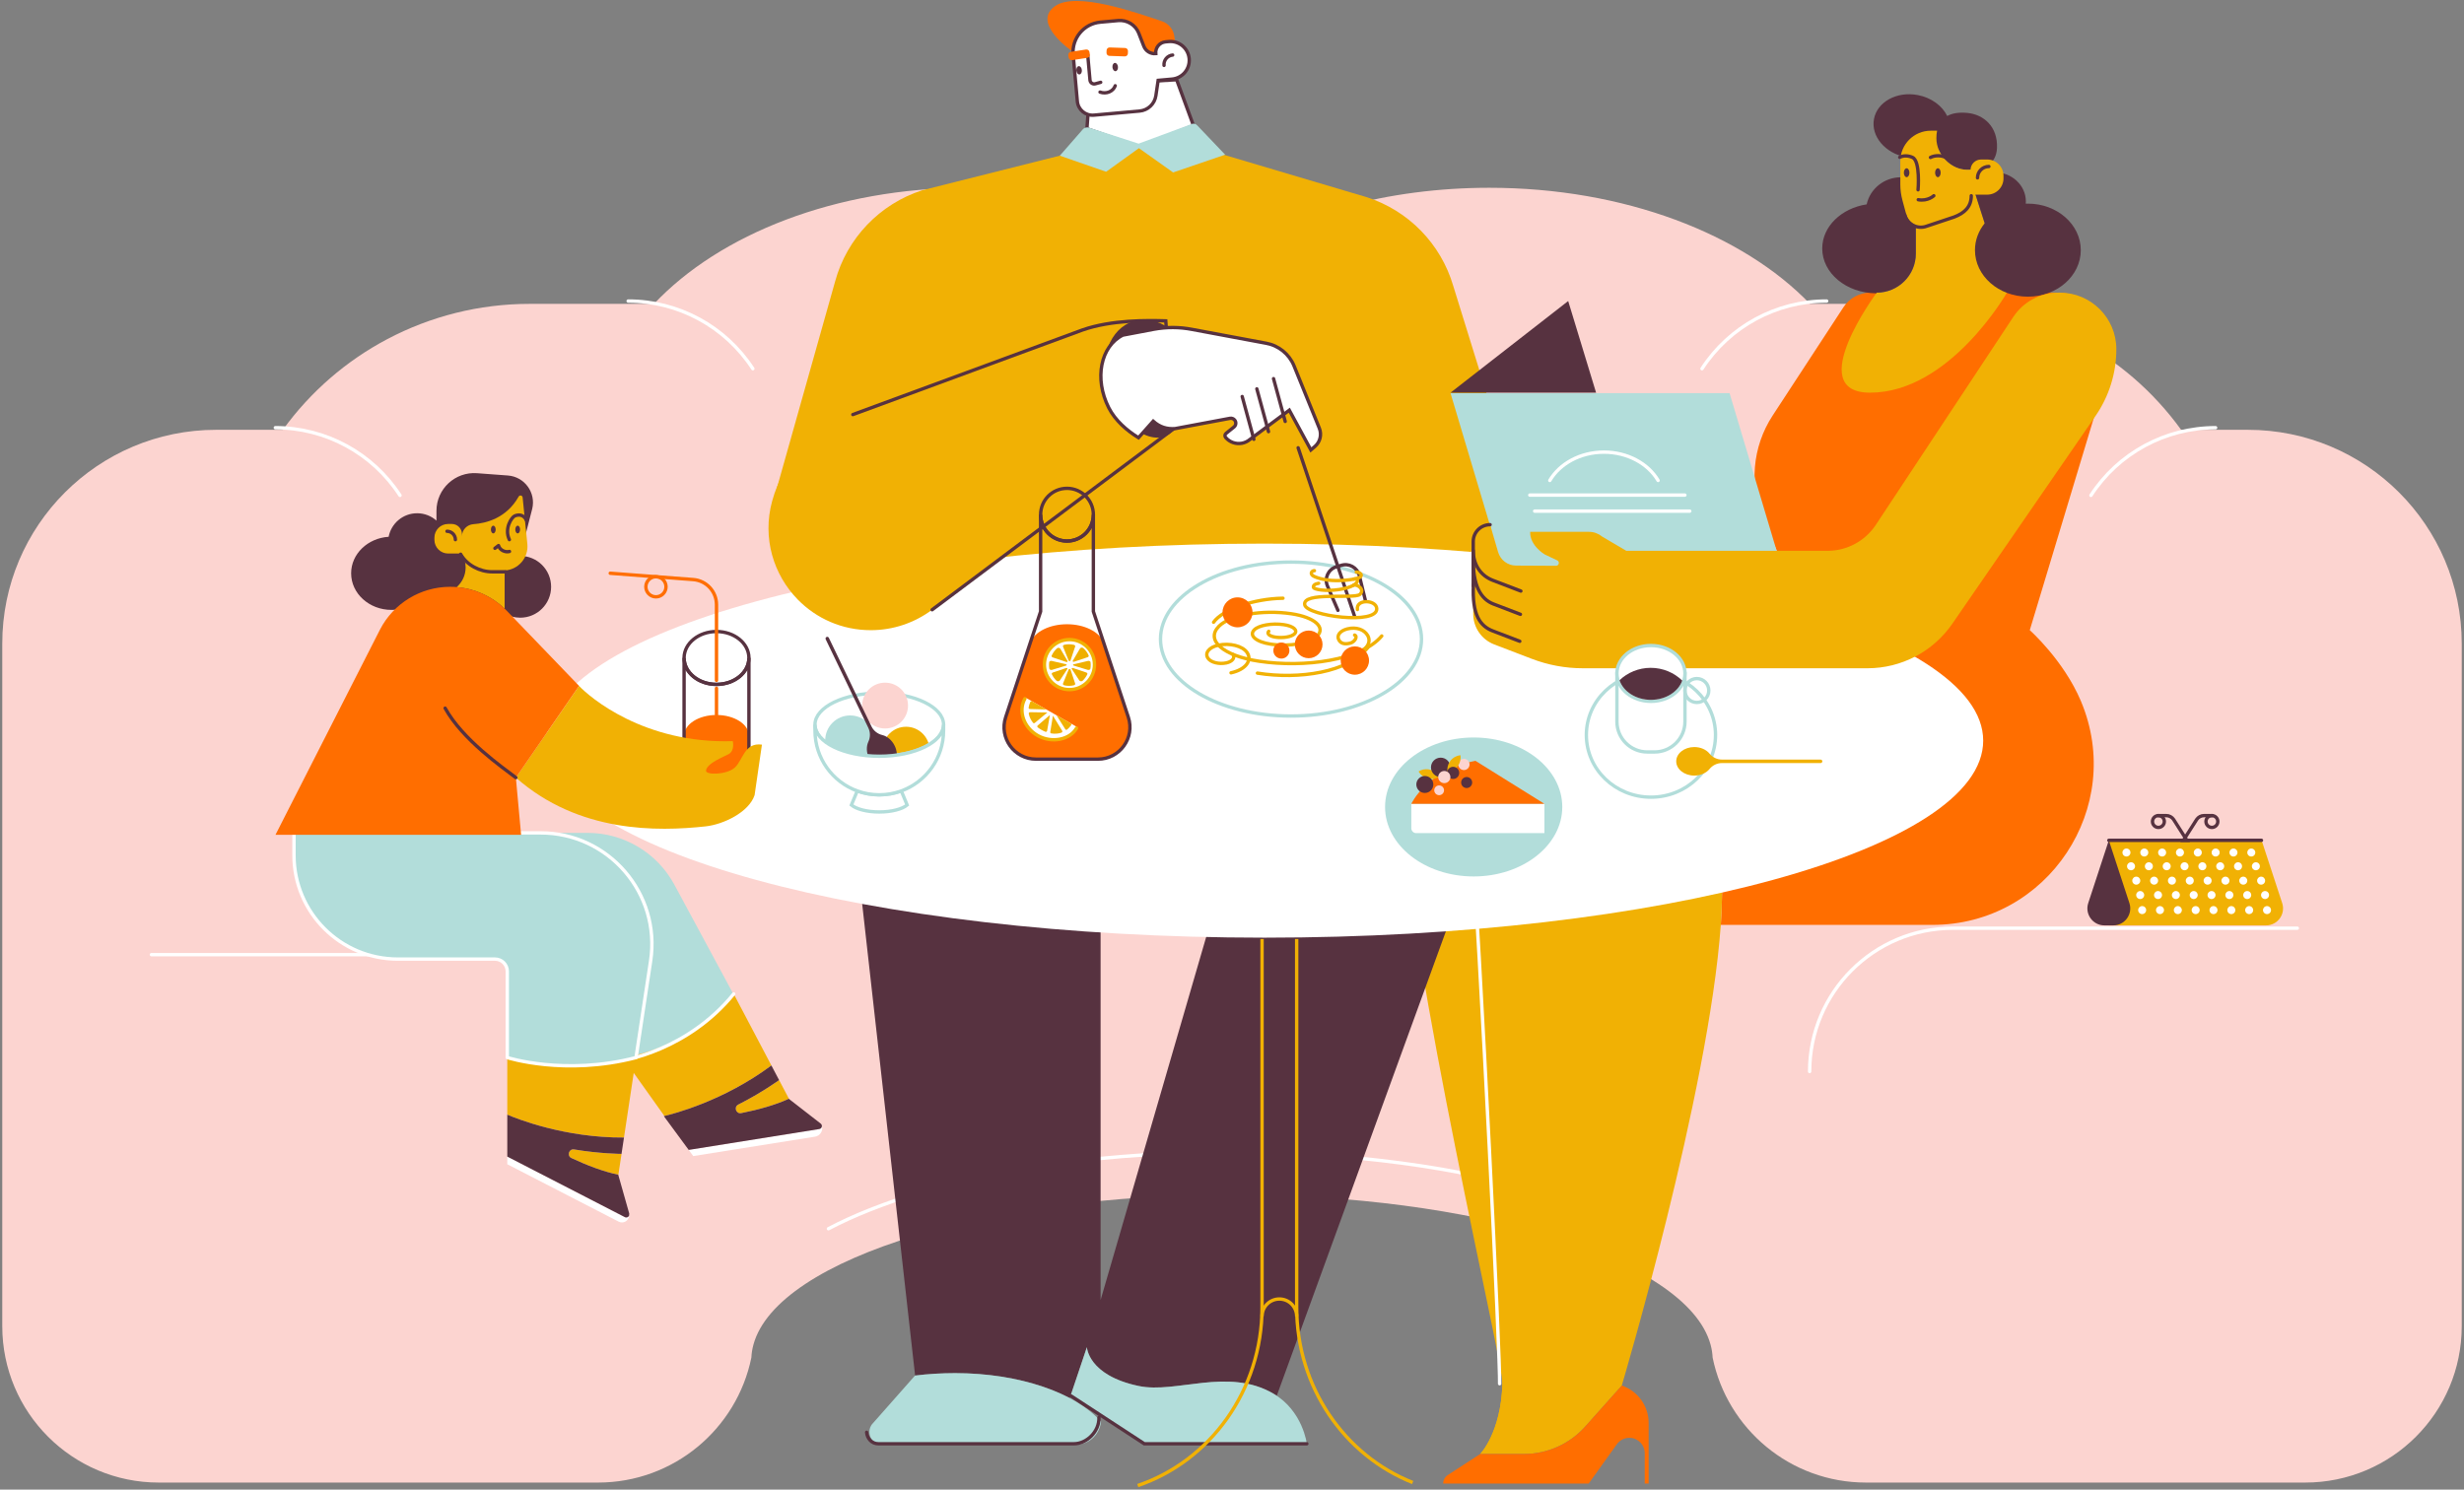 <svg id="edvcw1xn7is1" xmlns="http://www.w3.org/2000/svg" xmlns:xlink="http://www.w3.org/1999/xlink" viewBox="0 0 731 442" shape-rendering="geometricPrecision" text-rendering="geometricPrecision"><rect x="0" y="0" width="731" height="442" fill="#808080" stroke="none"/><style><![CDATA[#edvcw1xn7is80_to {animation: edvcw1xn7is80_to__to 3000ms linear 1 normal forwards}@keyframes edvcw1xn7is80_to__to { 0% {transform: translate(335.578px,20.129px)} 42.667% {transform: translate(335.578px,21.129px)} 100% {transform: translate(335.578px,20.129px)} }#edvcw1xn7is113_to {animation: edvcw1xn7is113_to__to 3000ms linear 1 normal forwards}@keyframes edvcw1xn7is113_to__to { 0% {transform: translate(395.129px,157.806px)} 56.667% {transform: translate(392.129px,153.806px)} 100% {transform: translate(395.129px,157.806px)} }#edvcw1xn7is117_to {animation: edvcw1xn7is117_to__to 3000ms linear 1 normal forwards}@keyframes edvcw1xn7is117_to__to { 0% {transform: translate(397.744px,176.308px)} 100% {transform: translate(400.213px,177.09px)} }#edvcw1xn7is128_tr {animation: edvcw1xn7is128_tr__tr 3000ms linear 1 normal forwards}@keyframes edvcw1xn7is128_tr__tr { 0% {transform: translate(358.474px,116.854px) rotate(-10deg)} 46.667% {transform: translate(358.474px,116.854px) rotate(0deg)} 100% {transform: translate(358.474px,116.854px) rotate(-20deg)} }#edvcw1xn7is146_to {animation: edvcw1xn7is146_to__to 3000ms linear 1 normal forwards}@keyframes edvcw1xn7is146_to__to { 0% {transform: translate(316.547px,188.984px)} 46.667% {transform: translate(316.547px,188.984px)} 100% {transform: translate(316.547px,188.984px)} }#edvcw1xn7is168_to {animation: edvcw1xn7is168_to__to 3000ms linear 1 normal forwards}@keyframes edvcw1xn7is168_to__to { 0% {transform: translate(262.583px,209.357px)} 46.667% {transform: translate(260.855px,208.673px)} 96.667% {transform: translate(264.728px,215.811px)} 100% {transform: translate(264.728px,215.811px)} }#edvcw1xn7is177_to {animation: edvcw1xn7is177_to__to 3000ms linear 1 normal forwards}@keyframes edvcw1xn7is177_to__to { 0% {transform: translate(212.566px,221.839px)} 43.333% {transform: translate(212.566px,222.145px);animation-timing-function: cubic-bezier(0,0,0.58,1)} 100% {transform: translate(212.566px,221.839px)} }]]></style><path id="edvcw1xn7is2" d="M730.329,190.981L730.329,393.49C730.329,419.122,709.542,439.901,683.898,439.901L553.584,439.901C531.138,439.901,512.412,423.981,508.091,402.821C508.029,401.516,507.82,400.226,507.47,398.948C503.937,386.094,486.051,374.68,459.397,366.635C434.312,359.062,401.46,354.471,365.5,354.471C329.54,354.471,296.688,359.062,271.603,366.635C244.952,374.678,227.067,386.092,223.532,398.944C223.18,400.224,222.969,401.516,222.909,402.823C218.588,423.983,199.862,439.902,177.416,439.902L47.104,439.902C21.46,439.902,0.671,419.124,0.671,393.492L0.671,190.981C0.671,155.939,29.093,127.53,64.153,127.53L83.918,127.53C92.146,116.156,102.791,107.019,114.888,100.628C127.711,93.852,142.164,90.162,157.1,90.162L194.024,90.162C213.514,69.467,247.971,55.717,287.226,55.717C316.959,55.717,343.939,63.605,363.748,76.422C383.964,63.603,411.498,55.717,441.842,55.717C481.903,55.717,517.07,69.465,536.962,90.16L573.902,90.16C588.837,90.16,603.292,93.85,616.112,100.626C628.211,107.019,638.858,116.156,647.084,127.53L666.849,127.53C701.909,127.53,730.329,155.937,730.329,190.981Z" fill="rgb(252,212,208)" stroke="none" stroke-width="1"/><path id="edvcw1xn7is3" d="M478.721,361.626C472.553,358.851,465.629,356.302,458.158,354.023C433.334,346.449,400.823,341.859,365.237,341.859C329.652,341.859,297.141,346.449,272.316,354.023C262.262,357.089,253.258,360.645,245.771,364.583" fill="none" stroke="rgb(255,255,255)" stroke-width="1" stroke-linecap="round" stroke-linejoin="round" stroke-miterlimit="10"/><path id="edvcw1xn7is4" d="M81.683,126.909C96.618,126.909,110.539,134.466,118.67,146.989" fill="none" stroke="rgb(255,255,255)" stroke-width="1" stroke-linecap="round" stroke-linejoin="round" stroke-miterlimit="10"/><path id="edvcw1xn7is5" d="M186.357,89.321C201.292,89.321,215.212,96.878,223.344,109.401" fill="none" stroke="rgb(255,255,255)" stroke-width="1" stroke-linecap="round" stroke-linejoin="round" stroke-miterlimit="10"/><path id="edvcw1xn7is6" d="M657.309,126.909C642.374,126.909,628.453,134.466,620.322,146.989" fill="none" stroke="rgb(255,255,255)" stroke-width="1" stroke-linecap="round" stroke-linejoin="round" stroke-miterlimit="10"/><path id="edvcw1xn7is7" d="M681.547,275.406L579.419,275.406C555.919,275.406,536.868,294.448,536.868,317.938" fill="none" stroke="rgb(255,255,255)" stroke-width="1" stroke-linecap="round" stroke-linejoin="round" stroke-miterlimit="10"/><path id="edvcw1xn7is8" d="M541.916,89.321C526.98,89.321,513.06,96.878,504.929,109.401" fill="none" stroke="rgb(255,255,255)" stroke-width="1" stroke-linecap="round" stroke-linejoin="round" stroke-miterlimit="10"/><path id="edvcw1xn7is9" d="M44.922,283.263L154.29,283.263C177.79,283.263,196.841,302.305,196.841,325.795" fill="none" stroke="rgb(255,255,255)" stroke-width="1" stroke-linecap="round" stroke-linejoin="round" stroke-miterlimit="10"/><path id="edvcw1xn7is10" d="M626.306,107.011L602.177,186.983C602.177,186.983,612.21,195.877,617.333,207.993C630.66,239.524,607.502,274.432,573.26,274.432L510.512,274.432C514.082,224.488,491.219,190.886,491.219,190.886L527.082,190.886L527.082,163.285L523.256,154.486C518.831,144.306,519.822,132.584,525.897,123.292L546.914,91.138C548.669,88.452,551.663,86.832,554.874,86.832L610.137,86.832C620.747,86.832,628.625,96.663,626.306,107.011Z" fill="rgb(255,110,0)" stroke="none" stroke-width="1"/><path id="edvcw1xn7is11" d="M455.617,423.261L466.451,411.12C466.451,411.12,492.257,324.376,495.826,274.433C499.395,224.49,476.57,190.955,476.57,190.955L454.749,190.955C431.596,190.955,413.282,210.547,414.855,233.637C418.723,290.412,445.922,403.52,445.722,410.572C445.311,425.115,439.134,431.427,439.134,431.427C439.134,431.427,448.889,430.802,455.617,423.261Z" fill="rgb(241,177,4)" stroke="none" stroke-width="1"/><path id="edvcw1xn7is12" d="M439.134,431.426C439.134,431.426,445.311,425.115,445.722,410.571C445.922,403.519,439.616,290.411,435.747,233.636C434.174,210.547,452.488,190.954,475.641,190.954L491.257,190.954C491.257,190.954,514.081,224.489,510.512,274.432C506.944,324.375,481.137,411.119,481.137,411.119L470.304,423.261C465.669,428.455,459.036,431.426,452.072,431.426L439.134,431.426L439.134,431.426Z" fill="rgb(241,177,4)" stroke="none" stroke-width="1"/><path id="edvcw1xn7is13" d="M444.895,410.571C445.095,403.519,439.616,290.411,435.747,233.636C434.174,210.547,452.488,190.954,475.641,190.954" fill="none" stroke="rgb(255,255,255)" stroke-width="1" stroke-linecap="round" stroke-linejoin="round" stroke-miterlimit="10"/><path id="edvcw1xn7is14" d="M471.316,440.207L479.673,428.53C480.53,427.334,481.912,426.624,483.383,426.624C485.903,426.624,487.945,428.665,487.945,431.183L487.945,440.207L489.108,440.207L489.108,422.212C489.108,417.188,485.9,412.724,481.137,411.119L470.264,423.305C465.654,428.471,459.057,431.426,452.131,431.426L439.133,431.426L429.533,437.663C428.672,438.223,428.152,439.18,428.152,440.207L471.316,440.207Z" fill="rgb(255,110,0)" stroke="none" stroke-width="1"/><path id="edvcw1xn7is15" d="M672.272,274.579L625.627,274.579L625.627,249.337L670.957,249.337L677.065,267.968C678.133,271.228,675.704,274.579,672.272,274.579Z" fill="rgb(241,177,4)" stroke="none" stroke-width="1"/><path id="edvcw1xn7is16" d="M626.943,274.579L624.313,274.579C620.881,274.579,618.452,271.228,619.52,267.968L625.628,249.337L631.735,267.968C632.803,271.228,630.374,274.579,626.943,274.579Z" fill="rgb(87,50,64)" stroke="none" stroke-width="1"/><path id="edvcw1xn7is17" d="M625.627,249.337L648.784,249.337L644.855,243.168C644.366,242.438,643.545,242,642.666,242L640.236,242" fill="none" stroke="rgb(87,50,64)" stroke-width="1" stroke-linecap="round" stroke-miterlimit="10"/><path id="edvcw1xn7is18" d="M640.338,245.512C641.309,245.512,642.095,244.726,642.095,243.756C642.095,242.786,641.309,242,640.338,242C639.368,242,638.582,242.786,638.582,243.756C638.582,244.726,639.368,245.512,640.338,245.512Z" fill="none" stroke="rgb(87,50,64)" stroke-width="1" stroke-linecap="round" stroke-miterlimit="10"/><path id="edvcw1xn7is19" d="M670.918,249.337L647.761,249.337L651.69,243.168C652.18,242.438,653.001,242,653.88,242L656.309,242" fill="none" stroke="rgb(87,50,64)" stroke-width="1" stroke-linecap="round" stroke-miterlimit="10"/><path id="edvcw1xn7is20" d="M656.207,245.512C657.177,245.512,657.963,244.726,657.963,243.756C657.963,242.786,657.177,242,656.207,242C655.236,242,654.45,242.786,654.45,243.756C654.45,244.726,655.236,245.512,656.207,245.512Z" fill="none" stroke="rgb(87,50,64)" stroke-width="1" stroke-linecap="round" stroke-miterlimit="10"/><path id="edvcw1xn7is21" d="M630.859,254.144C631.515,254.144,632.047,253.612,632.047,252.956C632.047,252.3,631.515,251.768,630.859,251.768C630.202,251.768,629.67,252.3,629.67,252.956C629.67,253.612,630.202,254.144,630.859,254.144Z" fill="rgb(255,255,255)" stroke="none" stroke-width="1"/><path id="edvcw1xn7is22" d="M636.15,254.144C636.806,254.144,637.338,253.612,637.338,252.956C637.338,252.3,636.806,251.768,636.15,251.768C635.493,251.768,634.961,252.3,634.961,252.956C634.961,253.612,635.493,254.144,636.15,254.144Z" fill="rgb(255,255,255)" stroke="none" stroke-width="1"/><path id="edvcw1xn7is23" d="M641.441,254.144C642.097,254.144,642.629,253.612,642.629,252.956C642.629,252.3,642.097,251.768,641.441,251.768C640.785,251.768,640.253,252.3,640.253,252.956C640.253,253.612,640.785,254.144,641.441,254.144Z" fill="rgb(255,255,255)" stroke="none" stroke-width="1"/><path id="edvcw1xn7is24" d="M646.732,254.144C647.389,254.144,647.921,253.612,647.921,252.956C647.921,252.3,647.389,251.768,646.732,251.768C646.076,251.768,645.544,252.3,645.544,252.956C645.544,253.612,646.076,254.144,646.732,254.144Z" fill="rgb(255,255,255)" stroke="none" stroke-width="1"/><path id="edvcw1xn7is25" d="M652.023,254.144C652.68,254.144,653.212,253.612,653.212,252.956C653.212,252.3,652.68,251.768,652.023,251.768C651.367,251.768,650.835,252.3,650.835,252.956C650.835,253.612,651.367,254.144,652.023,254.144Z" fill="rgb(255,255,255)" stroke="none" stroke-width="1"/><path id="edvcw1xn7is26" d="M657.315,254.144C657.971,254.144,658.503,253.612,658.503,252.956C658.503,252.3,657.971,251.768,657.315,251.768C656.658,251.768,656.126,252.3,656.126,252.956C656.126,253.612,656.658,254.144,657.315,254.144Z" fill="rgb(255,255,255)" stroke="none" stroke-width="1"/><path id="edvcw1xn7is27" d="M662.606,254.144C663.262,254.144,663.794,253.612,663.794,252.956C663.794,252.3,663.262,251.768,662.606,251.768C661.95,251.768,661.417,252.3,661.417,252.956C661.417,253.612,661.95,254.144,662.606,254.144Z" fill="rgb(255,255,255)" stroke="none" stroke-width="1"/><path id="edvcw1xn7is28" d="M667.897,254.144C668.553,254.144,669.085,253.612,669.085,252.956C669.085,252.3,668.553,251.768,667.897,251.768C667.241,251.768,666.709,252.3,666.709,252.956C666.709,253.612,667.241,254.144,667.897,254.144Z" fill="rgb(255,255,255)" stroke="none" stroke-width="1"/><path id="edvcw1xn7is29" d="M632.218,258.221C632.875,258.221,633.407,257.689,633.407,257.033C633.407,256.377,632.875,255.845,632.218,255.845C631.562,255.845,631.03,256.377,631.03,257.033C631.03,257.689,631.562,258.221,632.218,258.221Z" fill="rgb(255,255,255)" stroke="none" stroke-width="1"/><path id="edvcw1xn7is30" d="M637.509,258.221C638.166,258.221,638.698,257.689,638.698,257.033C638.698,256.377,638.166,255.845,637.509,255.845C636.853,255.845,636.321,256.377,636.321,257.033C636.321,257.689,636.853,258.221,637.509,258.221Z" fill="rgb(255,255,255)" stroke="none" stroke-width="1"/><path id="edvcw1xn7is31" d="M642.801,258.221C643.457,258.221,643.989,257.689,643.989,257.033C643.989,256.377,643.457,255.845,642.801,255.845C642.144,255.845,641.612,256.377,641.612,257.033C641.612,257.689,642.144,258.221,642.801,258.221Z" fill="rgb(255,255,255)" stroke="none" stroke-width="1"/><path id="edvcw1xn7is32" d="M648.092,258.221C648.748,258.221,649.28,257.689,649.28,257.033C649.28,256.377,648.748,255.845,648.092,255.845C647.435,255.845,646.903,256.377,646.903,257.033C646.903,257.689,647.435,258.221,648.092,258.221Z" fill="rgb(255,255,255)" stroke="none" stroke-width="1"/><path id="edvcw1xn7is33" d="M653.383,258.221C654.039,258.221,654.571,257.689,654.571,257.033C654.571,256.377,654.039,255.845,653.383,255.845C652.727,255.845,652.195,256.377,652.195,257.033C652.195,257.689,652.727,258.221,653.383,258.221Z" fill="rgb(255,255,255)" stroke="none" stroke-width="1"/><path id="edvcw1xn7is34" d="M658.674,258.221C659.331,258.221,659.863,257.689,659.863,257.033C659.863,256.377,659.331,255.845,658.674,255.845C658.018,255.845,657.486,256.377,657.486,257.033C657.486,257.689,658.018,258.221,658.674,258.221Z" fill="rgb(255,255,255)" stroke="none" stroke-width="1"/><path id="edvcw1xn7is35" d="M663.966,258.221C664.622,258.221,665.154,257.689,665.154,257.033C665.154,256.377,664.622,255.845,663.966,255.845C663.309,255.845,662.777,256.377,662.777,257.033C662.777,257.689,663.309,258.221,663.966,258.221Z" fill="rgb(255,255,255)" stroke="none" stroke-width="1"/><path id="edvcw1xn7is36" d="M669.257,258.221C669.913,258.221,670.445,257.689,670.445,257.033C670.445,256.377,669.913,255.845,669.257,255.845C668.6,255.845,668.068,256.377,668.068,257.033C668.068,257.689,668.6,258.221,669.257,258.221Z" fill="rgb(255,255,255)" stroke="none" stroke-width="1"/><path id="edvcw1xn7is37" d="M633.772,262.492C634.428,262.492,634.961,261.96,634.961,261.304C634.961,260.648,634.428,260.116,633.772,260.116C633.116,260.116,632.583,260.648,632.583,261.304C632.583,261.96,633.116,262.492,633.772,262.492Z" fill="rgb(255,255,255)" stroke="none" stroke-width="1"/><path id="edvcw1xn7is38" d="M639.063,262.492C639.72,262.492,640.252,261.96,640.252,261.304C640.252,260.648,639.72,260.116,639.063,260.116C638.407,260.116,637.875,260.648,637.875,261.304C637.875,261.96,638.407,262.492,639.063,262.492Z" fill="rgb(255,255,255)" stroke="none" stroke-width="1"/><path id="edvcw1xn7is39" d="M644.354,262.492C645.011,262.492,645.543,261.96,645.543,261.304C645.543,260.648,645.011,260.116,644.354,260.116C643.698,260.116,643.166,260.648,643.166,261.304C643.166,261.96,643.698,262.492,644.354,262.492Z" fill="rgb(255,255,255)" stroke="none" stroke-width="1"/><path id="edvcw1xn7is40" d="M649.646,262.492C650.302,262.492,650.834,261.96,650.834,261.304C650.834,260.648,650.302,260.116,649.646,260.116C648.989,260.116,648.457,260.648,648.457,261.304C648.457,261.96,648.989,262.492,649.646,262.492Z" fill="rgb(255,255,255)" stroke="none" stroke-width="1"/><path id="edvcw1xn7is41" d="M654.937,262.492C655.593,262.492,656.125,261.96,656.125,261.304C656.125,260.648,655.593,260.116,654.937,260.116C654.281,260.116,653.749,260.648,653.749,261.304C653.749,261.96,654.281,262.492,654.937,262.492Z" fill="rgb(255,255,255)" stroke="none" stroke-width="1"/><path id="edvcw1xn7is42" d="M660.228,262.492C660.884,262.492,661.417,261.96,661.417,261.304C661.417,260.648,660.884,260.116,660.228,260.116C659.572,260.116,659.04,260.648,659.04,261.304C659.04,261.96,659.572,262.492,660.228,262.492Z" fill="rgb(255,255,255)" stroke="none" stroke-width="1"/><path id="edvcw1xn7is43" d="M665.519,262.492C666.176,262.492,666.708,261.96,666.708,261.304C666.708,260.648,666.176,260.116,665.519,260.116C664.863,260.116,664.331,260.648,664.331,261.304C664.331,261.96,664.863,262.492,665.519,262.492Z" fill="rgb(255,255,255)" stroke="none" stroke-width="1"/><path id="edvcw1xn7is44" d="M670.81,262.492C671.467,262.492,671.999,261.96,671.999,261.304C671.999,260.648,671.467,260.116,670.81,260.116C670.154,260.116,669.622,260.648,669.622,261.304C669.622,261.96,670.154,262.492,670.81,262.492Z" fill="rgb(255,255,255)" stroke="none" stroke-width="1"/><path id="edvcw1xn7is45" d="M634.937,266.763C635.594,266.763,636.126,266.231,636.126,265.575C636.126,264.919,635.594,264.387,634.937,264.387C634.281,264.387,633.749,264.919,633.749,265.575C633.749,266.231,634.281,266.763,634.937,266.763Z" fill="rgb(255,255,255)" stroke="none" stroke-width="1"/><path id="edvcw1xn7is46" d="M640.229,266.763C640.885,266.763,641.417,266.231,641.417,265.575C641.417,264.919,640.885,264.387,640.229,264.387C639.572,264.387,639.04,264.919,639.04,265.575C639.04,266.231,639.572,266.763,640.229,266.763Z" fill="rgb(255,255,255)" stroke="none" stroke-width="1"/><path id="edvcw1xn7is47" d="M645.52,266.763C646.176,266.763,646.708,266.231,646.708,265.575C646.708,264.919,646.176,264.387,645.52,264.387C644.864,264.387,644.332,264.919,644.332,265.575C644.332,266.231,644.864,266.763,645.52,266.763Z" fill="rgb(255,255,255)" stroke="none" stroke-width="1"/><path id="edvcw1xn7is48" d="M650.811,266.763C651.467,266.763,651.999,266.231,651.999,265.575C651.999,264.919,651.467,264.387,650.811,264.387C650.155,264.387,649.623,264.919,649.623,265.575C649.623,266.231,650.155,266.763,650.811,266.763Z" fill="rgb(255,255,255)" stroke="none" stroke-width="1"/><path id="edvcw1xn7is49" d="M656.102,266.763C656.759,266.763,657.291,266.231,657.291,265.575C657.291,264.919,656.759,264.387,656.102,264.387C655.446,264.387,654.914,264.919,654.914,265.575C654.914,266.231,655.446,266.763,656.102,266.763Z" fill="rgb(255,255,255)" stroke="none" stroke-width="1"/><path id="edvcw1xn7is50" d="M661.394,266.763C662.05,266.763,662.582,266.231,662.582,265.575C662.582,264.919,662.05,264.387,661.394,264.387C660.737,264.387,660.205,264.919,660.205,265.575C660.205,266.231,660.737,266.763,661.394,266.763Z" fill="rgb(255,255,255)" stroke="none" stroke-width="1"/><path id="edvcw1xn7is51" d="M666.685,266.763C667.341,266.763,667.873,266.231,667.873,265.575C667.873,264.919,667.341,264.387,666.685,264.387C666.028,264.387,665.496,264.919,665.496,265.575C665.496,266.231,666.028,266.763,666.685,266.763Z" fill="rgb(255,255,255)" stroke="none" stroke-width="1"/><path id="edvcw1xn7is52" d="M671.976,266.763C672.632,266.763,673.164,266.231,673.164,265.575C673.164,264.919,672.632,264.387,671.976,264.387C671.32,264.387,670.787,264.919,670.787,265.575C670.787,266.231,671.32,266.763,671.976,266.763Z" fill="rgb(255,255,255)" stroke="none" stroke-width="1"/><path id="edvcw1xn7is53" d="M635.52,271.228C636.176,271.228,636.708,270.697,636.708,270.04C636.708,269.384,636.176,268.853,635.52,268.853C634.864,268.853,634.332,269.384,634.332,270.04C634.332,270.697,634.864,271.228,635.52,271.228Z" fill="rgb(255,255,255)" stroke="none" stroke-width="1"/><path id="edvcw1xn7is54" d="M640.811,271.228C641.468,271.228,642,270.697,642,270.04C642,269.384,641.468,268.853,640.811,268.853C640.155,268.853,639.623,269.384,639.623,270.04C639.623,270.697,640.155,271.228,640.811,271.228Z" fill="rgb(255,255,255)" stroke="none" stroke-width="1"/><path id="edvcw1xn7is55" d="M646.102,271.228C646.759,271.228,647.291,270.697,647.291,270.04C647.291,269.384,646.759,268.853,646.102,268.853C645.446,268.853,644.914,269.384,644.914,270.04C644.914,270.697,645.446,271.228,646.102,271.228Z" fill="rgb(255,255,255)" stroke="none" stroke-width="1"/><path id="edvcw1xn7is56" d="M651.394,271.228C652.05,271.228,652.582,270.697,652.582,270.04C652.582,269.384,652.05,268.853,651.394,268.853C650.737,268.853,650.205,269.384,650.205,270.04C650.205,270.697,650.737,271.228,651.394,271.228Z" fill="rgb(255,255,255)" stroke="none" stroke-width="1"/><path id="edvcw1xn7is57" d="M656.685,271.228C657.341,271.228,657.873,270.697,657.873,270.04C657.873,269.384,657.341,268.853,656.685,268.853C656.028,268.853,655.496,269.384,655.496,270.04C655.496,270.697,656.028,271.228,656.685,271.228Z" fill="rgb(255,255,255)" stroke="none" stroke-width="1"/><path id="edvcw1xn7is58" d="M661.976,271.228C662.633,271.228,663.165,270.697,663.165,270.04C663.165,269.384,662.633,268.853,661.976,268.853C661.32,268.853,660.788,269.384,660.788,270.04C660.788,270.697,661.32,271.228,661.976,271.228Z" fill="rgb(255,255,255)" stroke="none" stroke-width="1"/><path id="edvcw1xn7is59" d="M667.267,271.228C667.924,271.228,668.456,270.697,668.456,270.04C668.456,269.384,667.924,268.853,667.267,268.853C666.611,268.853,666.079,269.384,666.079,270.04C666.079,270.697,666.611,271.228,667.267,271.228Z" fill="rgb(255,255,255)" stroke="none" stroke-width="1"/><path id="edvcw1xn7is60" d="M672.559,271.228C673.215,271.228,673.747,270.697,673.747,270.04C673.747,269.384,673.215,268.853,672.559,268.853C671.902,268.853,671.37,269.384,671.37,270.04C671.37,270.697,671.902,271.228,672.559,271.228Z" fill="rgb(255,255,255)" stroke="none" stroke-width="1"/><path id="edvcw1xn7is61" d="M585.872,57.098L595.396,86.831C595.396,86.831,578.459,116.508,554.792,116.508C534.751,116.508,556.772,86.831,556.772,86.831C563.181,86.831,568.377,81.637,568.377,75.23L568.377,57.098L585.872,57.098L585.872,57.098Z" fill="rgb(241,177,4)" stroke="none" stroke-width="1"/><path id="edvcw1xn7is62" d="M568.376,53.575L568.376,75.231C568.376,78.434,567.078,81.335,564.978,83.434C562.878,85.534,559.976,86.832,556.771,86.832C556.771,86.832,556.719,86.903,556.619,87.037C547.764,86.989,540.604,81.048,540.604,73.728C540.604,67.206,546.287,61.78,553.792,60.64C554.786,56.046,558.951,52.601,563.938,52.601C565.526,52.601,567.032,52.95,568.376,53.575Z" fill="rgb(87,50,64)" stroke="none" stroke-width="1"/><path id="edvcw1xn7is63" d="M592.451,43.907C592.242,48.732,588.623,50.379,583.659,50.379C579.954,50.379,576.664,47.854,575.232,44.564C572.759,46.466,569.184,47.333,565.463,46.637C559.259,45.475,555.001,40.406,555.956,35.314C556.909,30.222,562.713,27.038,568.918,28.2C572.982,28.961,576.21,31.395,577.685,34.417C579.119,33.614,581.081,33.265,583.659,33.506C588.604,33.97,592.722,37.686,592.451,43.907Z" fill="rgb(87,50,64)" stroke="none" stroke-width="1"/><path id="edvcw1xn7is64" d="M617.31,74.223C617.31,81.847,610.283,88.028,601.613,88.028C592.944,88.028,585.917,81.847,585.917,74.223C585.917,71.251,586.985,68.5,588.801,66.247L584.816,53.803C586.525,52.127,588.949,51.083,591.636,51.083C596.817,51.083,601.017,54.969,601.017,59.764C601.017,59.988,601.007,60.21,600.99,60.431C601.197,60.423,601.404,60.419,601.613,60.419C610.283,60.419,617.31,66.6,617.31,74.223Z" fill="rgb(87,50,64)" stroke="none" stroke-width="1"/><path id="edvcw1xn7is65" d="M594.381,52.164L594.381,52.923C594.381,55.592,592.215,57.756,589.545,57.756L584.752,57.756C584.327,60.561,582.422,62.965,579.712,63.991L572.028,66.899C569.297,67.932,566.271,66.385,565.513,63.565L564.404,59.449C563.984,57.889,563.771,56.28,563.771,54.664L563.771,47.827C563.771,42.831,567.824,38.78,572.82,38.78L574.683,38.78C574.539,39.476,574.472,40.224,574.472,41.012C574.472,45.843,578.693,50.379,583.659,50.379C583.979,50.379,584.296,50.371,584.605,50.356C584.656,48.675,586.035,47.329,587.731,47.329L589.545,47.329C592.215,47.329,594.381,49.493,594.381,52.164Z" fill="rgb(241,177,4)" stroke="none" stroke-width="1"/><path id="edvcw1xn7is66" d="M586.672,52.768C586.672,50.906,588.182,49.397,590.044,49.397" fill="none" stroke="rgb(87,50,64)" stroke-width="1" stroke-linecap="round" stroke-miterlimit="10"/><path id="edvcw1xn7is67" d="M573.709,58.076C573.709,58.076,571.962,59.763,569.089,59.26" fill="none" stroke="rgb(87,50,64)" stroke-width="1" stroke-linecap="round" stroke-miterlimit="10"/><path id="edvcw1xn7is68" d="M563.603,46.663C564.705,46.103,566.106,46.131,567.377,46.7C569.766,47.769,569.034,56.321,569.034,56.321" fill="none" stroke="rgb(87,50,64)" stroke-width="1" stroke-linecap="round" stroke-miterlimit="10"/><path id="edvcw1xn7is69" d="M565.099,63.773C565.858,66.591,568.884,68.139,571.615,67.105L579.711,64.403C582.799,63.234,584.817,61.383,584.817,58.081" fill="none" stroke="rgb(87,50,64)" stroke-width="1" stroke-linecap="round" stroke-miterlimit="10"/><path id="edvcw1xn7is70" d="M565.646,52.569C566.103,52.569,566.473,51.977,566.473,51.248C566.473,50.518,566.103,49.927,565.646,49.927C565.189,49.927,564.818,50.518,564.818,51.248C564.818,51.977,565.189,52.569,565.646,52.569Z" fill="rgb(87,50,64)" stroke="none" stroke-width="1"/><path id="edvcw1xn7is71" d="M572.714,46.718C574.073,45.986,576.263,46.024,577.743,46.962" fill="none" stroke="rgb(87,50,64)" stroke-width="1" stroke-linecap="round" stroke-miterlimit="10"/><path id="edvcw1xn7is72" d="M574.917,52.569C575.374,52.569,575.745,51.977,575.745,51.248C575.745,50.518,575.374,49.927,574.917,49.927C574.46,49.927,574.09,50.518,574.09,51.248C574.09,51.977,574.46,52.569,574.917,52.569Z" fill="rgb(87,50,64)" stroke="none" stroke-width="1"/><path id="edvcw1xn7is73" d="M326.517,385.739L326.517,247.469L366.722,247.469L326.517,385.739ZM416.492,199.289L290.991,180.413C263.882,177.052,245.934,201.197,251.268,227.975L271.489,408.152C275.155,407.679,279.397,407.43,283.342,407.43C296.623,407.43,308.725,410.267,317.374,414.834L322.449,399.728L322.45,399.725C322.45,399.725,322.569,403.099,326.517,406.371C328.788,408.252,332.328,410.102,337.842,411.254C349.021,413.591,364.259,405.629,377.771,413.509C378.12,413.712,378.456,413.923,378.78,414.142L441.648,241.47C449.029,222.575,436.633,201.787,416.492,199.289Z" fill="rgb(87,50,64)" stroke="none" stroke-width="1"/><path id="edvcw1xn7is74" d="M259.081,422.173C256.719,424.427,258.218,428.596,261.39,428.596L319.449,428.596C323.136,428.596,326.198,425.667,326.652,421.843C319.241,413.345,302.521,407.43,283.343,407.43C279.385,407.43,275.13,407.682,271.456,408.157L259.081,422.173Z" fill="rgb(178,221,218)" stroke="none" stroke-width="1"/><path id="edvcw1xn7is75" d="M257.11,424.989C257.251,426.76,258.58,428.389,260.563,428.389L318.621,428.389C322.308,428.389,326.134,424.884,326.032,420.603" fill="none" stroke="rgb(87,50,64)" stroke-width="1" stroke-linecap="round" stroke-miterlimit="10"/><path id="edvcw1xn7is76" d="M387.7,428.389L339.482,428.389L317.578,414.221L322.451,399.724C322.451,399.724,322.745,408.099,337.842,411.255C349.021,413.591,364.259,405.629,377.77,413.508C386.528,418.614,387.7,428.389,387.7,428.389Z" fill="rgb(178,221,218)" stroke="none" stroke-width="1"/><path id="edvcw1xn7is77" d="M387.7,428.389L339.482,428.389L317.785,414.221" fill="none" stroke="rgb(87,50,64)" stroke-width="1" stroke-linecap="round" stroke-miterlimit="10"/><path id="edvcw1xn7is78" d="M337.867,43.59L354.073,37.268L349.076,23.66L323.419,25.151L322.46,38.19L337.867,43.59Z" fill="rgb(255,255,255)" stroke="rgb(87,50,64)" stroke-width="1" stroke-linecap="round" stroke-miterlimit="10"/><path id="edvcw1xn7is79" d="M349.061,16.459L348.406,10.919C348.177,8.78,346.722,6.97,344.681,6.29C337.203,3.799,319.303,-2.632,313.003,1.816C305.846,6.868,318.095,15.214,318.095,15.214C318.095,15.214,329.743,18.221,332.864,17.94C335.986,17.659,349.061,16.459,349.061,16.459Z" fill="rgb(255,110,0)" stroke="none" stroke-width="1"/><g id="edvcw1xn7is80_to" transform="translate(335.578,20.129)"><path id="edvcw1xn7is80" d="M343.037,24.807L342.364,29.36C342.001,31.811,340.007,33.694,337.539,33.916L323.982,35.136C321.491,35.36,319.289,33.523,319.065,31.033L317.821,17.225C317.38,12.32,321,7.986,325.907,7.544L331.201,7.068C333.85,6.83,336.336,8.372,337.298,10.85L338.788,14.689C339.346,16.125,340.787,17.019,342.323,16.881C342.163,15.108,343.472,13.54,345.246,13.381L346.169,13.298C349.246,13.021,351.965,15.29,352.242,18.365C352.519,21.441,350.249,24.158,347.172,24.435L343.037,24.807Z" transform="translate(-335.025,-21.099)" fill="rgb(255,255,255)" stroke="rgb(87,50,64)" stroke-width="1" stroke-linecap="round" stroke-miterlimit="10"/></g><path id="edvcw1xn7is81" d="M347.893,16.337C346.339,16.477,345.192,17.85,345.332,19.403" fill="none" stroke="rgb(87,50,64)" stroke-width="1" stroke-linecap="round" stroke-miterlimit="10"/><path id="edvcw1xn7is82" d="M326.344,27.323C328.227,27.994,330.248,27.151,330.859,25.44" fill="none" stroke="rgb(87,50,64)" stroke-width="1" stroke-linecap="round" stroke-miterlimit="10"/><path id="edvcw1xn7is83" d="M322.699,16.32L323.37,23.778C323.442,24.571,324.23,25.094,324.99,24.851L326.551,24.422" fill="none" stroke="rgb(87,50,64)" stroke-width="1" stroke-linecap="round" stroke-miterlimit="10"/><path id="edvcw1xn7is84" d="M333.691,16.735L329.129,16.58C328.637,16.563,328.252,16.151,328.269,15.66L328.294,14.941C328.31,14.449,328.723,14.064,329.214,14.081L333.776,14.236C334.268,14.253,334.653,14.665,334.636,15.157L334.612,15.876C334.595,16.367,334.183,16.752,333.691,16.735Z" fill="rgb(255,110,0)" stroke="none" stroke-width="1"/><path id="edvcw1xn7is85" d="M322.193,14.687L317.68,15.378C317.194,15.453,316.86,15.907,316.935,16.393L317.044,17.105C317.118,17.591,317.573,17.925,318.059,17.85L322.571,17.159C323.058,17.084,323.392,16.63,323.317,16.144L323.208,15.433C323.134,14.947,322.679,14.613,322.193,14.687Z" fill="rgb(255,110,0)" stroke="none" stroke-width="1"/><path id="edvcw1xn7is86" d="M330.962,21.127C331.415,21.086,331.733,20.502,331.671,19.821C331.61,19.141,331.193,18.623,330.74,18.664C330.287,18.705,329.969,19.289,330.031,19.969C330.092,20.649,330.509,21.168,330.962,21.127Z" fill="rgb(87,50,64)" stroke="none" stroke-width="1"/><path id="edvcw1xn7is87" d="M320.249,22.091C320.702,22.05,321.019,21.466,320.958,20.786C320.897,20.106,320.48,19.587,320.027,19.628C319.574,19.669,319.256,20.253,319.317,20.933C319.379,21.614,319.795,22.132,320.249,22.091Z" fill="rgb(87,50,64)" stroke="none" stroke-width="1"/><path id="edvcw1xn7is88" d="M244.342,173.315C233.193,171.633,226.044,160.563,229.1,149.715L247.764,83.471C251.264,70.678,260.99,60.515,273.62,56.449L323.036,44.022L337.699,43.063L356.664,44.022L405.483,58.51C417.864,62.495,427.469,72.348,431.134,84.822L446.237,133.543C451.707,151.188,438.513,169.079,420.033,169.079L416.448,169.079L416.492,199.289L244.342,173.315Z" fill="rgb(241,177,4)" stroke="none" stroke-width="1"/><path id="edvcw1xn7is89" d="M363.467,45.897L348.031,51.169L337.883,43.964L328.16,50.962L314.418,46.194L321.117,38.525C321.603,37.889,322.443,37.638,323.197,37.908L337.789,42.62L353.551,36.788C354.105,36.576,354.734,36.721,355.139,37.155L363.467,45.897Z" fill="rgb(178,221,218)" stroke="none" stroke-width="1"/><path id="edvcw1xn7is90" d="M384.688,278.613L384.688,387.91C384.688,411.645,398.982,431.907,419.103,439.886" fill="none" stroke="rgb(241,177,4)" stroke-width="1" stroke-miterlimit="10"/><path id="edvcw1xn7is91" d="M374.416,278.613L374.416,387.91C374.416,412.601,358.948,433.533,337.543,440.79" fill="none" stroke="rgb(241,177,4)" stroke-width="1" stroke-miterlimit="10"/><path id="edvcw1xn7is92" d="M374.416,390.573C374.416,387.738,376.715,385.439,379.552,385.439C382.389,385.439,384.688,387.738,384.688,390.573" fill="none" stroke="rgb(241,177,4)" stroke-width="1" stroke-miterlimit="10"/><path id="edvcw1xn7is93" d="M375.177,278.362C492.929,278.362,588.387,252.188,588.387,219.901C588.387,187.613,492.929,161.439,375.177,161.439C257.424,161.439,161.967,187.613,161.967,219.901C161.967,252.188,257.424,278.362,375.177,278.362Z" transform="matrix(1 0 0 1 -0.029 -0.139)" fill="rgb(255,255,255)" stroke="none" stroke-width="1"/><path id="edvcw1xn7is94" d="M535.296,190.807L452.507,190.807L430.33,116.509L513.119,116.509L535.296,190.807Z" transform="matrix(1 0 0 1 0 0.148)" fill="rgb(178,221,218)" stroke="none" stroke-width="1"/><path id="edvcw1xn7is95" d="M430.33,116.509L465.237,89.321L473.511,116.509L430.33,116.509Z" fill="rgb(87,50,64)" stroke="none" stroke-width="1"/><path id="edvcw1xn7is96" d="M459.787,142.557C462.736,137.572,468.82,134.152,475.848,134.152C482.875,134.152,488.959,137.572,491.908,142.557" fill="none" stroke="rgb(255,255,255)" stroke-width="1" stroke-linecap="round" stroke-linejoin="round" stroke-miterlimit="10"/><path id="edvcw1xn7is97" d="M453.844,146.904L499.859,146.904" fill="none" stroke="rgb(255,255,255)" stroke-width="1" stroke-linecap="round" stroke-linejoin="round" stroke-miterlimit="10"/><path id="edvcw1xn7is98" d="M455.292,151.66L501.307,151.66" fill="none" stroke="rgb(255,255,255)" stroke-width="1" stroke-linecap="round" stroke-linejoin="round" stroke-miterlimit="10"/><path id="edvcw1xn7is99" d="M627.858,103.605C627.858,110.668,625.713,117.563,621.704,123.381C611.51,138.176,591.068,167.845,579.2,185.071C573.499,193.344,564.093,198.284,554.044,198.284L469.58,198.284C464.407,198.284,459.277,197.335,454.446,195.485L443.291,191.214C439.542,189.778,437.066,186.181,437.066,182.168L437.066,160.686C437.066,157.922,439.308,155.681,442.074,155.681L444.465,163.843C445.152,166.19,447.3,167.807,449.746,167.821L461.61,167.883C462.514,167.888,462.795,166.663,461.979,166.274L458.281,164.513C458.281,164.513,453.821,161.923,453.959,157.808L471.434,157.808C472.821,157.808,474.166,158.289,475.239,159.168L482.481,163.432L542.179,163.432C547.948,163.432,553.332,160.538,556.512,155.726L597.279,94.05C600.258,89.543,605.302,86.831,610.707,86.831L611.076,86.831C620.345,86.831,627.858,94.341,627.858,103.605Z" fill="rgb(241,177,4)" stroke="none" stroke-width="1"/><path id="edvcw1xn7is100" d="M450.875,188.279L442.881,185.218C439.132,183.782,436.656,180.473,437.121,171.457" transform="matrix(1 0 0 1 0 2)" fill="none" stroke="rgb(87,50,64)" stroke-width="1" stroke-linecap="round" stroke-miterlimit="10"/><path id="edvcw1xn7is101" d="M451.068,182.283L443.074,179.222C439.325,177.786,436.856,173.761,437.065,165.239" fill="none" stroke="rgb(87,50,64)" stroke-width="1" stroke-linecap="round" stroke-miterlimit="10"/><path id="edvcw1xn7is102" d="M451.204,175.38L442.877,172.192C439.127,170.756,437.065,167.365,437.065,163.352" fill="none" stroke="rgb(87,50,64)" stroke-width="1" stroke-linecap="round" stroke-miterlimit="10"/><path id="edvcw1xn7is103" d="M437.066,173.897L437.066,160.686C437.066,157.922,439.308,155.68,442.074,155.68" fill="none" stroke="rgb(87,50,64)" stroke-width="1" stroke-linecap="round" stroke-miterlimit="10"/><path id="edvcw1xn7is104" d="M383.006,212.456C404.388,212.456,421.721,202.232,421.721,189.62C421.721,177.007,404.388,166.783,383.006,166.783C361.624,166.783,344.29,177.007,344.29,189.62C344.29,202.232,361.624,212.456,383.006,212.456Z" fill="rgb(255,255,255)" stroke="rgb(178,221,218)" stroke-width="1" stroke-miterlimit="10"/><path id="edvcw1xn7is105" d="M409.93,188.7C403.831,195.964,386.986,198.198,373.593,196.21C362.878,194.619,357.521,189.966,361.628,185.816C364.913,182.496,374.525,180.837,383.096,182.109C389.953,183.127,393.382,186.105,390.754,188.761C388.651,190.886,382.5,191.948,377.014,191.134C372.625,190.482,370.431,188.576,372.113,186.876C373.459,185.517,377.396,184.837,380.907,185.358C383.715,185.775,385.12,186.994,384.043,188.082C383.182,188.953,380.662,189.388,378.415,189.054C376.618,188.787,375.719,188.007,376.408,187.311" fill="none" stroke="rgb(241,177,4)" stroke-width="1" stroke-linecap="round" stroke-miterlimit="10"/><path id="edvcw1xn7is106" d="M360.035,184.629C362.74,180.822,371.957,177.631,380.621,177.502" fill="none" stroke="rgb(241,177,4)" stroke-width="1" stroke-linecap="round" stroke-miterlimit="10"/><path id="edvcw1xn7is107" d="M405.72,192.215C400.062,199.479,385.468,201.713,373.042,199.725" fill="none" stroke="rgb(241,177,4)" stroke-width="1" stroke-linecap="round" stroke-miterlimit="10"/><path id="edvcw1xn7is108" d="M365.205,199.636C369.47,198.712,371.602,196.009,369.968,193.598C368.66,191.67,364.834,190.705,361.422,191.445C358.692,192.036,357.327,193.766,358.373,195.309C359.21,196.543,361.659,197.16,363.843,196.687C365.59,196.308,366.463,195.201,365.794,194.214" fill="none" stroke="rgb(241,177,4)" stroke-width="1" stroke-linecap="round" stroke-miterlimit="10"/><path id="edvcw1xn7is109" d="M402.038,193.865C405.339,193.045,406.989,190.648,405.724,188.511C404.712,186.8,402.372,185.945,399.731,186.601C397.619,187.125,396.479,188.5,397.166,189.821C397.752,190.949,398.881,191.256,400.571,190.836C401.923,190.501,402.893,188.809,401.874,188.437" fill="none" stroke="rgb(241,177,4)" stroke-width="1" stroke-linecap="round" stroke-miterlimit="10"/><g id="edvcw1xn7is110"><g id="edvcw1xn7is111"><g id="edvcw1xn7is112"><g id="edvcw1xn7is113_to" transform="translate(395.129,157.806)"><g id="edvcw1xn7is113" transform="translate(-392.129,-153.806)"><path id="edvcw1xn7is114" d="M381.426,126.026L398.134,175.911" transform="matrix(1 0 0 1 0.695 2.838)" fill="none" stroke="rgb(87,50,64)" stroke-width="1" stroke-linecap="round" stroke-miterlimit="10"/><path id="edvcw1xn7is115" d="M393.929,177.258L390.82,170.033C389.843,167.762,391.016,165.143,393.36,164.358L394.821,163.937C397.166,163.152,399.68,164.538,400.268,166.938L402.138,174.578" transform="matrix(1 0 0 1 0 -0.159)" fill="none" stroke="rgb(87,50,64)" stroke-width="1" stroke-linecap="round" stroke-miterlimit="10"/></g></g></g></g></g><path id="edvcw1xn7is116" d="M367.137,186.137C369.593,186.137,371.584,184.147,371.584,181.692C371.584,179.237,369.593,177.247,367.137,177.247C364.68,177.247,362.689,179.237,362.689,181.692C362.689,184.147,364.68,186.137,367.137,186.137Z" fill="rgb(255,110,0)" stroke="none" stroke-width="1"/><g id="edvcw1xn7is117_to" transform="translate(397.744,176.308)"><g id="edvcw1xn7is117" transform="translate(-397.298,-175.829)"><path id="edvcw1xn7is118" d="M401.932,169.261C402.694,169.261,403.964,169.931,403.143,170.702C402.7,171.117,399.97,171.799,396.056,171.799C392.143,171.799,389.434,170.678,388.97,170.288C388.196,169.638,388.715,168.858,389.513,168.858" fill="none" stroke="rgb(241,177,4)" stroke-width="1" stroke-linecap="round" stroke-miterlimit="10"/><path id="edvcw1xn7is119" d="M401.189,171.34C402.148,171.116,402.402,171.646,402.208,172.11C401.974,172.67,400.794,173.855,396.808,174.451C392.822,175.047,389.339,174.42,389.222,173.825C389.105,173.232,389.573,172.796,390.769,172.59" fill="none" stroke="rgb(241,177,4)" stroke-width="1" stroke-linecap="round" stroke-miterlimit="10"/><path id="edvcw1xn7is120" d="M401.154,173.147C402.283,172.796,404.582,174.498,402.969,175.911C401.356,177.325,385.795,174.987,386.633,178.998C387.314,182.261,408.403,185.1,407.989,180.044C407.774,177.408,401.734,177.242,402.264,180.39" fill="none" stroke="rgb(241,177,4)" stroke-width="1" stroke-linecap="round" stroke-miterlimit="10"/></g></g><path id="edvcw1xn7is121" d="M388.25,195.303C390.519,195.303,392.359,193.464,392.359,191.196C392.359,188.927,390.519,187.089,388.25,187.089C385.98,187.089,384.141,188.927,384.141,191.196C384.141,193.464,385.98,195.303,388.25,195.303Z" fill="rgb(255,110,0)" stroke="none" stroke-width="1"/><path id="edvcw1xn7is122" d="M380.148,195.416C381.465,195.416,382.533,194.348,382.533,193.032C382.533,191.715,381.465,190.648,380.148,190.648C378.831,190.648,377.763,191.715,377.763,193.032C377.763,194.348,378.831,195.416,380.148,195.416Z" fill="rgb(255,110,0)" stroke="none" stroke-width="1"/><path id="edvcw1xn7is123" d="M401.947,200.198C404.268,200.198,406.15,198.317,406.15,195.997C406.15,193.677,404.268,191.796,401.947,191.796C399.626,191.796,397.744,193.677,397.744,195.997C397.744,198.317,399.626,200.198,401.947,200.198Z" fill="rgb(255,110,0)" stroke="none" stroke-width="1"/><path id="edvcw1xn7is124" d="M344.962,129.638L276.53,180.925C271.28,184.857,264.895,186.985,258.336,186.985C249.735,186.985,242.15,183.471,236.71,177.933C229.502,170.586,226.073,159.681,229.073,148.685L229.075,148.685C232.343,136.714,241.294,127.113,253.011,123.01L321.116,99.155C328.458,96.584,331.676,95.331,338.049,94.932C337.47,95.003,336.895,95.124,336.325,95.296C329.282,97.424,325.853,106.483,328.665,115.785C331.152,124.011,339.114,131.185,344.962,129.638Z" fill="rgb(241,177,4)" stroke="none" stroke-width="1"/><path id="edvcw1xn7is125" d="M253.011,123.009L321.115,97.915C329.803,94.871,340.462,95.047,345.851,95.208L348.126,127.266L276.53,180.925" fill="none" stroke="rgb(87,50,64)" stroke-width="1" stroke-linecap="round" stroke-miterlimit="10"/><path id="edvcw1xn7is126" d="M354.169,108.082C356.981,117.384,354.367,123.025,347.129,128.569C341.29,133.042,331.477,125.086,328.666,115.784C325.854,106.482,329.283,97.423,336.326,95.296C343.368,93.169,351.357,98.779,354.169,108.082Z" fill="rgb(87,50,64)" stroke="none" stroke-width="1"/><g id="edvcw1xn7is127"><g id="edvcw1xn7is128_tr" transform="translate(358.474,116.854) rotate(-10)"><path id="edvcw1xn7is128" d="M363.549,125.127C364.092,125.127,364.601,125.429,364.852,125.922C365.216,126.628,364.95,127.496,364.255,127.878L361.61,129.329C361.188,129.559,361.041,130.094,361.284,130.508C362.238,132.126,363.945,133.027,365.698,133.027C366.566,133.027,367.445,132.807,368.249,132.343L381.293,125.803L385.547,138.533L386.913,137.72C388.668,136.673,389.561,134.63,389.134,132.632L384.943,113.033C384.126,109.381,381.519,106.386,378.015,105.069L357.107,97.215C353.528,95.838,349.717,95.146,345.879,95.175L336.517,95.296C329.474,97.424,325.853,106.482,328.665,115.784C329.892,119.843,332.835,123.455,335.817,126.079L340.957,122.013C342.597,124.103,344.546,125.054,346.978,125.305L363.549,125.127Z" transform="translate(-358.474,-116.854)" fill="rgb(255,255,255)" stroke="rgb(87,50,64)" stroke-width="1" stroke-linecap="round" stroke-miterlimit="10"/></g><path id="edvcw1xn7is129" d="M377.835,113.104L381.294,125.803" transform="matrix(1 0 0 1 -0.012 -0.756)" fill="none" stroke="rgb(87,50,64)" stroke-width="1" stroke-linecap="round" stroke-miterlimit="10"/><path id="edvcw1xn7is130" d="M376.329,128.077L372.87,115.379" fill="none" stroke="rgb(87,50,64)" stroke-width="1" stroke-linecap="round" stroke-miterlimit="10"/><path id="edvcw1xn7is131" d="M371.985,130.352L368.526,117.653" fill="none" stroke="rgb(87,50,64)" stroke-width="1" stroke-linecap="round" stroke-miterlimit="10"/></g><path id="edvcw1xn7is132" d="M437.197,260.057C451.714,260.057,463.483,250.827,463.483,239.442C463.483,228.056,451.714,218.826,437.197,218.826C422.679,218.826,410.91,228.056,410.91,239.442C410.91,250.827,422.679,260.057,437.197,260.057Z" fill="rgb(178,221,218)" stroke="none" stroke-width="1"/><path id="edvcw1xn7is133" d="M458.187,247.202L420.145,247.202C419.346,247.202,418.698,246.554,418.698,245.755L418.698,238.502L458.187,238.502L458.187,247.202Z" fill="rgb(255,255,255)" stroke="none" stroke-width="1"/><path id="edvcw1xn7is134" d="M458.187,238.502L418.698,238.502C418.698,238.502,423.366,228.464,437.73,225.746L458.187,238.502Z" fill="rgb(255,110,0)" stroke="none" stroke-width="1"/><path id="edvcw1xn7is135" d="M434.304,228.497C435.228,228.497,435.978,227.747,435.978,226.823C435.978,225.899,435.228,225.15,434.304,225.15C433.379,225.15,432.629,225.899,432.629,226.823C432.629,227.747,433.379,228.497,434.304,228.497Z" fill="rgb(252,212,208)" stroke="none" stroke-width="1"/><path id="edvcw1xn7is136" d="M420.862,228.897C422.614,227.798,424.956,228.089,426.39,229.686C426.613,229.935,426.801,230.197,426.955,230.479C425.206,231.581,422.864,231.29,421.43,229.693C421.207,229.445,421.019,229.176,420.862,228.897Z" fill="rgb(241,177,4)" stroke="none" stroke-width="1"/><path id="edvcw1xn7is137" d="M427.41,230.568C429.001,230.568,430.291,229.279,430.291,227.689C430.291,226.098,429.001,224.809,427.41,224.809C425.819,224.809,424.529,226.098,424.529,227.689C424.529,229.279,425.819,230.568,427.41,230.568Z" fill="rgb(87,50,64)" stroke="none" stroke-width="1"/><path id="edvcw1xn7is138" d="M433.28,224.082C433.606,226.124,432.421,228.164,430.39,228.858C430.073,228.966,429.758,229.036,429.439,229.067C429.109,227.027,430.294,224.987,432.325,224.293C432.641,224.185,432.962,224.117,433.28,224.082Z" fill="rgb(241,177,4)" stroke="none" stroke-width="1"/><path id="edvcw1xn7is139" d="M422.706,235.286C424.099,235.286,425.227,234.158,425.227,232.766C425.227,231.374,424.099,230.246,422.706,230.246C421.314,230.246,420.185,231.374,420.185,232.766C420.185,234.158,421.314,235.286,422.706,235.286Z" fill="rgb(87,50,64)" stroke="none" stroke-width="1"/><path id="edvcw1xn7is140" d="M431.105,231.135C432.103,231.135,432.912,230.326,432.912,229.328C432.912,228.33,432.103,227.521,431.105,227.521C430.106,227.521,429.297,228.33,429.297,229.328C429.297,230.326,430.106,231.135,431.105,231.135Z" fill="rgb(87,50,64)" stroke="none" stroke-width="1"/><path id="edvcw1xn7is141" d="M428.483,232.375C429.481,232.375,430.291,231.566,430.291,230.568C430.291,229.57,429.481,228.761,428.483,228.761C427.484,228.761,426.675,229.57,426.675,230.568C426.675,231.566,427.484,232.375,428.483,232.375Z" fill="rgb(252,212,208)" stroke="none" stroke-width="1"/><path id="edvcw1xn7is142" d="M426.955,235.943C427.756,235.943,428.406,235.293,428.406,234.492C428.406,233.691,427.756,233.042,426.955,233.042C426.153,233.042,425.503,233.691,425.503,234.492C425.503,235.293,426.153,235.943,426.955,235.943Z" fill="rgb(252,212,208)" stroke="none" stroke-width="1"/><path id="edvcw1xn7is143" d="M435.118,233.826C436.022,233.826,436.756,233.093,436.756,232.189C436.756,231.285,436.022,230.552,435.118,230.552C434.213,230.552,433.48,231.285,433.48,232.189C433.48,233.093,434.213,233.826,435.118,233.826Z" fill="rgb(87,50,64)" stroke="none" stroke-width="1"/><path id="edvcw1xn7is144" d="M324.371,152.717C324.371,157.036,320.867,160.536,316.546,160.536C312.225,160.536,308.722,157.036,308.722,152.717C308.722,148.397,312.225,144.897,316.546,144.897C320.867,144.897,324.371,148.397,324.371,152.717Z" fill="none" stroke="rgb(87,50,64)" stroke-width="1" stroke-linecap="round" stroke-miterlimit="10"/><path id="edvcw1xn7is145" d="M305.739,190.47C307.03,187.447,311.378,185.223,316.545,185.223C321.724,185.223,326.083,187.457,327.362,190.492L334.737,212.803C336.765,218.934,332.194,225.253,325.734,225.253L307.36,225.253C300.9,225.253,296.331,218.934,298.358,212.803L305.739,190.47Z" fill="rgb(255,110,0)" stroke="none" stroke-width="1"/><g id="edvcw1xn7is146_to" transform="translate(316.547,188.984)"><path id="edvcw1xn7is146" d="M325.734,225.252L307.359,225.252C300.899,225.252,296.33,218.934,298.357,212.803L308.722,181.438L308.722,152.716C308.722,157.035,312.225,160.536,316.546,160.536C320.867,160.536,324.371,157.035,324.371,152.716L324.371,181.438L334.737,212.803C336.764,218.934,332.194,225.252,325.734,225.252Z" transform="translate(-316.547,-188.984)" fill="none" stroke="rgb(87,50,64)" stroke-width="1" stroke-linecap="round" stroke-miterlimit="10"/></g><path id="edvcw1xn7is147" d="M319.392,215.638C316.917,219.969,312.222,220.424,308.098,218.07C303.974,215.715,301.982,211.442,304.458,207.11L319.392,215.638Z" fill="rgb(255,255,255)" stroke="none" stroke-width="1"/><path id="edvcw1xn7is148" d="M319.374,216.045C317.453,219.506,312.045,220.593,307.891,218.272C303.745,215.955,301.996,210.995,304.051,207.311" fill="none" stroke="rgb(241,177,4)" stroke-width="1" stroke-linecap="round" stroke-miterlimit="10"/><path id="edvcw1xn7is149" d="M310.647,216.828C310.604,217.067,310.356,217.212,310.14,217.125C309.745,216.967,309.352,216.776,308.965,216.555C308.578,216.334,308.215,216.093,307.877,215.833C307.693,215.691,307.692,215.404,307.876,215.246L311.486,212.145L310.647,216.828Z" fill="rgb(241,177,4)" stroke="none" stroke-width="1"/><path id="edvcw1xn7is150" d="M317.773,215.198C317.414,215.702,317.012,216.126,316.576,216.474C316.405,216.61,316.163,216.572,316.05,216.393L313.44,212.239L317.67,214.654C317.856,214.76,317.904,215.014,317.773,215.198Z" fill="rgb(241,177,4)" stroke="none" stroke-width="1"/><path id="edvcw1xn7is151" d="M310.404,210.505L305.507,210.372C305.295,210.367,305.139,210.177,305.17,209.96C305.248,209.409,305.409,208.847,305.662,208.282C305.753,208.076,305.996,207.988,306.183,208.095L310.404,210.505Z" fill="rgb(241,177,4)" stroke="none" stroke-width="1"/><path id="edvcw1xn7is152" d="M314.911,217.389C313.959,217.717,312.926,217.783,311.876,217.614C311.681,217.582,311.551,217.398,311.584,217.196L312.369,212.355L315.115,216.826C315.24,217.029,315.14,217.311,314.911,217.389Z" fill="rgb(241,177,4)" stroke="none" stroke-width="1"/><path id="edvcw1xn7is153" d="M310.714,211.41L306.986,214.508C306.827,214.64,306.598,214.619,306.474,214.463C305.831,213.652,305.392,212.743,305.209,211.775C305.165,211.539,305.356,211.315,305.592,211.319L310.714,211.41Z" fill="rgb(241,177,4)" stroke="none" stroke-width="1"/><path id="edvcw1xn7is154" d="M317.275,204.54C321.331,204.54,324.619,201.253,324.619,197.2C324.619,193.146,321.331,189.859,317.275,189.859C313.22,189.859,309.932,193.146,309.932,197.2C309.932,201.253,313.22,204.54,317.275,204.54Z" fill="rgb(255,255,255)" stroke="none" stroke-width="1"/><path id="edvcw1xn7is155" d="M317.275,204.623C321.377,204.623,324.702,201.299,324.702,197.199C324.702,193.099,321.377,189.776,317.275,189.776C313.173,189.776,309.848,193.099,309.848,197.199C309.848,201.299,313.173,204.623,317.275,204.623Z" fill="none" stroke="rgb(241,177,4)" stroke-width="1" stroke-linecap="round" stroke-miterlimit="10"/><path id="edvcw1xn7is156" d="M318.974,191.839L317.581,196.009C317.513,196.211,317.127,196.218,317.046,196.019L315.372,191.876C315.26,191.639,315.443,191.386,315.768,191.313C316.208,191.215,316.665,191.164,317.134,191.164C317.634,191.164,318.122,191.223,318.59,191.334C318.875,191.402,319.038,191.624,318.974,191.839Z" fill="rgb(239,175,0)" stroke="none" stroke-width="1"/><path id="edvcw1xn7is157" d="M318.974,202.83L317.581,198.66C317.513,198.458,317.127,198.451,317.046,198.65L315.372,202.793C315.26,203.03,315.443,203.283,315.768,203.356C316.208,203.454,316.665,203.505,317.134,203.505C317.634,203.505,318.122,203.446,318.59,203.335C318.875,203.267,319.038,203.045,318.974,202.83Z" fill="rgb(239,175,0)" stroke="none" stroke-width="1"/><path id="edvcw1xn7is158" d="M323.583,197.291C323.583,197.669,323.552,198.039,323.493,198.4C323.447,198.683,323.057,198.862,322.696,198.76L318.509,197.483C318.27,197.41,318.285,197.156,318.532,197.099L322.737,196.117C323.105,196.013,323.502,196.2,323.536,196.49C323.567,196.753,323.583,197.02,323.583,197.291Z" fill="rgb(239,175,0)" stroke="none" stroke-width="1"/><path id="edvcw1xn7is159" d="M322.575,200.08C322.229,200.795,321.761,201.436,321.2,201.976C320.937,202.229,320.404,202.189,320.209,201.905L317.964,198.489C317.851,198.317,318.092,198.135,318.328,198.214L322.239,199.529C322.532,199.616,322.681,199.86,322.575,200.08Z" fill="rgb(239,175,0)" stroke="none" stroke-width="1"/><path id="edvcw1xn7is160" d="M322.63,195.011L318.617,196.358C318.386,196.435,318.147,196.262,318.248,196.09L320.408,192.413C320.587,192.121,321.122,192.063,321.396,192.312C322.054,192.908,322.593,193.642,322.969,194.468C323.068,194.686,322.919,194.925,322.63,195.011Z" fill="rgb(239,175,0)" stroke="none" stroke-width="1"/><path id="edvcw1xn7is161" d="M311.215,197.291C311.215,197.669,311.246,198.039,311.304,198.4C311.351,198.683,311.74,198.862,312.102,198.76L316.288,197.483C316.527,197.41,316.512,197.156,316.266,197.099L312.06,196.117C311.692,196.013,311.295,196.2,311.261,196.49C311.231,196.753,311.215,197.02,311.215,197.291Z" fill="rgb(239,175,0)" stroke="none" stroke-width="1"/><path id="edvcw1xn7is162" d="M312.056,200.08C312.401,200.795,312.869,201.436,313.43,201.976C313.693,202.229,314.226,202.189,314.422,201.905L316.667,198.489C316.78,198.317,316.539,198.135,316.303,198.214L312.391,199.529C312.098,199.616,311.95,199.86,312.056,200.08Z" fill="rgb(239,175,0)" stroke="none" stroke-width="1"/><path id="edvcw1xn7is163" d="M312.168,195.011L316.18,196.358C316.411,196.435,316.65,196.262,316.549,196.09L314.389,192.413C314.211,192.121,313.675,192.063,313.401,192.312C312.743,192.908,312.204,193.642,311.828,194.468C311.729,194.686,311.878,194.925,312.168,195.011Z" transform="matrix(1 0 0 1 0.174 0.06)" fill="rgb(239,175,0)" stroke="none" stroke-width="1"/><path id="edvcw1xn7is164" d="M252.219,227.088C256.309,227.088,259.624,223.774,259.624,219.686C259.624,215.599,256.309,212.285,252.219,212.285C248.13,212.285,244.815,215.599,244.815,219.686C244.815,223.774,248.13,227.088,252.219,227.088Z" fill="rgb(178,221,218)" stroke="none" stroke-width="1"/><path id="edvcw1xn7is165" d="M268.808,229.584C272.66,229.584,275.783,226.462,275.783,222.611C275.783,218.76,272.66,215.638,268.808,215.638C264.955,215.638,261.832,218.76,261.832,222.611C261.832,226.462,264.955,229.584,268.808,229.584Z" fill="rgb(241,177,4)" stroke="none" stroke-width="1"/><path id="edvcw1xn7is166" d="M279.932,215.023C279.932,220.196,271.39,224.391,260.855,224.391C250.32,224.391,241.782,220.196,241.782,215.023C241.782,214.992,241.782,214.963,241.784,214.932C241.883,209.8,250.383,205.657,260.856,205.657C271.329,205.657,279.83,209.8,279.93,214.932C279.932,214.963,279.932,214.992,279.932,215.023Z" fill="none" stroke="rgb(178,221,218)" stroke-width="1" stroke-miterlimit="10"/><path id="edvcw1xn7is167" d="M269.124,238.859C267.669,240.076,264.515,240.922,260.856,240.922C257.196,240.922,254.041,240.076,252.587,238.859L254.239,234.883L254.321,234.686C256.36,235.429,258.56,235.834,260.856,235.834C263.152,235.834,265.352,235.429,267.39,234.686L267.473,234.883L269.124,238.859Z" fill="rgb(255,255,255)" stroke="rgb(178,221,218)" stroke-width="1" stroke-miterlimit="10"/><g id="edvcw1xn7is168_to" transform="translate(262.583,209.357)"><path id="edvcw1xn7is168" d="M262.583,216.157C266.34,216.157,269.386,213.113,269.386,209.357C269.386,205.602,266.34,202.557,262.583,202.557C258.826,202.557,255.78,205.602,255.78,209.357C255.78,213.113,258.826,216.157,262.583,216.157Z" transform="translate(-262.583,-209.357)" fill="rgb(252,212,208)" stroke="none" stroke-width="1"/></g><path id="edvcw1xn7is169" d="M245.155,189.03C245.419,188.868,245.759,188.97,245.891,189.245L258.548,215.546C259.17,216.837,260.347,217.762,261.741,218.097C263.205,218.448,264.621,219.608,265.439,221.309C266.72,223.971,266.053,226.947,263.949,227.958C261.846,228.97,259.103,227.633,257.822,224.972C257.003,223.27,256.981,221.441,257.62,220.078C258.228,218.781,258.24,217.284,257.618,215.993L244.973,189.717C244.856,189.475,244.925,189.17,245.155,189.03Z" fill="rgb(87,50,64)" stroke="none" stroke-width="1"/><path id="edvcw1xn7is170" d="M279.932,215.023L279.932,216.768C279.932,225.004,274.708,232.021,267.39,234.686C265.352,235.429,263.152,235.834,260.856,235.834C258.56,235.834,256.36,235.429,254.321,234.686C247.004,232.021,241.781,225.004,241.781,216.768L241.781,215.023C241.781,220.196,250.32,224.392,260.856,224.392C271.391,224.392,279.932,220.196,279.932,215.023Z" fill="rgb(255,255,255)" stroke="rgb(178,221,218)" stroke-width="1" stroke-miterlimit="10"/><path id="edvcw1xn7is171" d="M489.789,236.532C500.37,236.532,508.948,228.273,508.948,218.084C508.948,207.895,500.37,199.636,489.789,199.636C479.208,199.636,470.63,207.895,470.63,218.084C470.63,228.273,479.208,236.532,489.789,236.532Z" fill="rgb(255,255,255)" stroke="rgb(178,221,218)" stroke-width="1" stroke-miterlimit="10"/><path id="edvcw1xn7is172" d="M479.697,199.816L479.697,214.108C479.697,219.087,483.735,223.123,488.715,223.123L490.863,223.123C495.843,223.123,499.881,219.087,499.881,214.108L499.881,199.816L479.697,199.816Z" fill="rgb(255,255,255)" stroke="rgb(178,221,218)" stroke-width="1" stroke-miterlimit="10"/><path id="edvcw1xn7is173" d="M489.789,208.098C495.363,208.098,499.881,204.39,499.881,199.816C499.881,195.241,495.363,191.533,489.789,191.533C484.215,191.533,479.697,195.241,479.697,199.816C479.697,204.39,484.215,208.098,489.789,208.098Z" fill="rgb(255,255,255)" stroke="rgb(178,221,218)" stroke-width="1" stroke-miterlimit="10"/><path id="edvcw1xn7is174" d="M503.405,208.432C505.363,208.432,506.951,206.845,506.951,204.888C506.951,202.93,505.363,201.343,503.405,201.343C501.447,201.343,499.859,202.93,499.859,204.888C499.859,206.845,501.447,208.432,503.405,208.432Z" fill="none" stroke="rgb(178,221,218)" stroke-width="1" stroke-miterlimit="10"/><path id="edvcw1xn7is175" d="M499.079,201.936C497.909,205.24,494.191,207.655,489.789,207.655C485.337,207.655,481.589,205.189,480.462,201.831C482.876,199.554,486.132,198.156,489.715,198.156C493.354,198.156,496.654,199.595,499.079,201.936Z" fill="rgb(87,50,64)" stroke="none" stroke-width="1"/><path id="edvcw1xn7is176" d="M540.636,225.841C540.667,226.151,540.427,226.412,540.121,226.412L510.853,226.412C509.416,226.412,508.068,227.073,507.16,228.186C506.206,229.356,504.543,230.13,502.649,230.13C499.687,230.13,497.288,228.234,497.288,225.896C497.288,223.557,499.687,221.661,502.649,221.661C504.543,221.661,506.206,222.435,507.16,223.605C508.068,224.718,509.416,225.379,510.853,225.379L540.093,225.379C540.363,225.379,540.608,225.573,540.636,225.841Z" fill="rgb(241,177,4)" stroke="none" stroke-width="1"/><g id="edvcw1xn7is177_to" transform="translate(212.566,221.839)"><path id="edvcw1xn7is177" d="M222.184,230.246L202.947,230.246L202.949,218.238C203.015,214.867,207.295,212.145,212.565,212.145C217.836,212.145,222.116,214.867,222.182,218.238L222.184,230.246Z" transform="translate(-212.566,-221.839)" fill="rgb(255,110,0)" stroke="none" stroke-width="1"/></g><path id="edvcw1xn7is178" d="M222.184,195.231L222.184,233.341L202.947,233.341L202.947,195.231C202.947,199.563,207.253,203.073,212.565,203.073C217.877,203.073,222.184,199.563,222.184,195.231Z" fill="none" stroke="rgb(87,50,64)" stroke-width="1" stroke-linecap="round" stroke-miterlimit="10"/><path id="edvcw1xn7is179" d="M222.184,195.231C222.184,199.563,217.877,203.073,212.565,203.073C207.253,203.073,202.947,199.562,202.947,195.231C202.947,195.198,202.947,195.163,202.949,195.13C203.015,190.845,207.295,187.386,212.565,187.386C217.836,187.386,222.116,190.845,222.182,195.13C222.184,195.163,222.184,195.198,222.184,195.231Z" fill="none" stroke="rgb(87,50,64)" stroke-width="1" stroke-linecap="round" stroke-miterlimit="10"/><path id="edvcw1xn7is180" d="M212.565,201.873L212.565,179.41C212.565,175.508,209.558,172.264,205.665,171.967L181.039,170.092" fill="none" stroke="rgb(255,110,0)" stroke-width="1" stroke-linecap="round" stroke-miterlimit="10"/><path id="edvcw1xn7is181" d="M194.598,177.09C196.248,177.09,197.585,175.753,197.585,174.105C197.585,172.456,196.248,171.119,194.598,171.119C192.949,171.119,191.611,172.456,191.611,174.105C191.611,175.753,192.949,177.09,194.598,177.09Z" fill="none" stroke="rgb(255,110,0)" stroke-width="1" stroke-miterlimit="10"/><path id="edvcw1xn7is182" d="M212.565,204.223L212.565,212.09" fill="none" stroke="rgb(255,110,0)" stroke-width="1" stroke-linecap="round" stroke-miterlimit="10"/><path id="edvcw1xn7is183" d="M217.597,294.999C204.282,311.321,185.939,313.67,184.824,313.798L169.592,287.213C168.611,285.542,166.82,284.516,164.883,284.522L149.859,284.579L150.009,247.128L174.3,247.128C185.054,247.128,194.944,253.023,200.055,262.482L217.597,294.999Z" fill="rgb(178,221,218)" stroke="none" stroke-width="1"/><path id="edvcw1xn7is184" d="M228.852,316.139C214.914,326.524,200.243,330.395,197.109,331.135L184.771,313.804C184.771,313.804,184.788,313.802,184.824,313.798C185.939,313.67,204.282,311.322,217.597,294.999C217.62,294.97,217.645,294.941,217.668,294.913L222.597,304.268L228.852,316.139Z" fill="rgb(241,177,4)" stroke="none" stroke-width="1"/><path id="edvcw1xn7is185" d="M234.054,326.013C230.039,327.87,224.897,329.297,219.899,330.28C218.355,330.585,217.628,328.449,219.034,327.742C225.856,324.308,231.14,320.484,231.14,320.484L234.054,326.013Z" fill="rgb(241,177,4)" stroke="none" stroke-width="1"/><path id="edvcw1xn7is186" d="M184.77,314.632C184.77,314.632,203.925,311.832,217.669,294.912" fill="none" stroke="rgb(255,255,255)" stroke-width="1" stroke-linecap="round" stroke-linejoin="round" stroke-miterlimit="10"/><path id="edvcw1xn7is187" d="M241.806,337.266L205.663,343.029L204.315,341.196L243.026,335.012C243.542,334.952,243.847,334.515,243.833,334.074C244.253,335.51,243.321,337.025,241.806,337.266Z" fill="rgb(255,255,255)" stroke="none" stroke-width="1"/><path id="edvcw1xn7is188" d="M243.026,335.011L204.314,341.196L196.938,331.175C199.67,330.543,214.641,326.728,228.852,316.139L231.14,320.483C231.14,320.483,225.857,324.307,219.033,327.741C217.628,328.449,218.355,330.585,219.899,330.281C224.897,329.296,230.041,327.87,234.055,326.012L234.098,326.096L243.482,333.388C244.128,333.888,243.837,334.92,243.026,335.011Z" fill="rgb(87,50,64)" stroke="none" stroke-width="1"/><path id="edvcw1xn7is189" d="M193.029,285.068L188.696,313.805C167.595,319.293,150.498,313.805,150.498,313.805L150.498,288.221C150.498,286.209,148.868,284.58,146.858,284.58L118.039,284.58C101.017,284.58,87.219,270.787,87.219,253.774L87.219,247.129L160.367,247.129C180.571,247.129,196.041,265.096,193.029,285.068Z" fill="rgb(178,221,218)" stroke="none" stroke-width="1"/><path id="edvcw1xn7is190" d="M170.332,341.056C177.864,342.331,184.387,342.381,184.387,342.381L183.455,348.562C179.122,347.68,174.131,345.782,169.522,343.614C168.099,342.945,168.78,340.794,170.332,341.056Z" fill="rgb(241,177,4)" stroke="none" stroke-width="1"/><path id="edvcw1xn7is191" d="M188.695,313.804L185.12,337.527C167.394,337.638,153.074,331.843,150.498,330.734L150.498,313.804C150.498,313.804,167.595,319.293,188.695,313.804Z" fill="rgb(241,177,4)" stroke="none" stroke-width="1"/><path id="edvcw1xn7is192" d="M87.219,247.542L87.219,253.774C87.219,270.787,101.016,284.58,118.038,284.58L146.857,284.58C148.868,284.58,150.497,286.209,150.497,288.221L150.497,313.806C150.497,313.806,167.594,319.293,188.695,313.806L193.029,285.068C196.041,265.097,180.57,247.129,160.366,247.129L154.597,247.129" fill="none" stroke="rgb(255,255,255)" stroke-width="1" stroke-linecap="round" stroke-linejoin="round" stroke-miterlimit="10"/><path id="edvcw1xn7is193" d="M186.631,360.713L186.627,360.765C186.516,362.275,184.897,363.182,183.551,362.488L150.498,345.45L150.498,343.175L185.346,361.125C185.849,361.414,186.422,361.163,186.631,360.713Z" fill="rgb(255,255,255)" stroke="none" stroke-width="1"/><path id="edvcw1xn7is194" d="M186.677,360.086L186.631,360.713C186.422,361.163,185.848,361.415,185.346,361.125L150.498,343.175L150.498,330.734C153.074,331.843,167.394,337.638,185.12,337.527L184.387,342.381C184.387,342.381,177.864,342.331,170.332,341.056C168.78,340.794,168.099,342.945,169.522,343.614C174.131,345.782,179.122,347.68,183.455,348.562L183.441,348.654L186.677,360.086Z" fill="rgb(87,50,64)" stroke="none" stroke-width="1"/><path id="edvcw1xn7is195" d="M171.794,203.515C174.886,206.829,191.063,220.744,217.396,219.91C217.396,219.91,218.079,222.654,216.195,223.751C215.04,224.425,209.615,226.434,209.454,228.691C209.363,229.971,215.494,229.971,217.965,227.776C220.435,225.581,220.802,220.212,226.045,220.943L223.868,235.932C222.199,240.996,214.626,244.63,209.324,245.203C195.104,246.739,171.789,247.229,153.04,230.735L171.794,203.515Z" fill="rgb(241,177,4)" stroke="none" stroke-width="1"/><path id="edvcw1xn7is196" d="M126.726,175.164C124.722,178.613,120.732,180.965,116.137,180.965C109.529,180.965,104.172,176.104,104.172,170.107C104.172,164.367,109.083,159.666,115.299,159.277C116.053,155.299,119.551,152.289,123.751,152.289C125.953,152.289,127.963,153.117,129.486,154.478L129.486,151.581C129.486,145.069,135.02,139.929,141.518,140.406L150.68,141.089C155.613,141.457,159.045,146.15,157.898,150.96L154.29,164.952L154.332,164.952C159.396,164.952,163.5,169.054,163.5,174.115C163.5,179.177,159.396,183.279,154.332,183.279C152.672,183.279,151.115,182.838,149.772,182.067L126.726,175.164Z" fill="rgb(87,50,64)" stroke="none" stroke-width="1"/><path id="edvcw1xn7is197" d="M149.71,169.269L149.71,180.595C145.833,176.891,140.81,174.639,135.486,174.198C137.11,172.781,138.138,170.697,138.138,168.372C138.138,166.849,137.699,165.433,136.938,164.238L132.948,164.238C130.702,164.238,128.88,162.419,128.88,160.172L128.88,159.534C128.88,157.289,130.702,155.469,132.948,155.469L134.036,155.469C135.699,155.469,137.047,156.817,137.047,158.479L137.047,159.148C137.047,157.237,138.532,155.669,140.438,155.533C144.218,155.264,150.268,153.759,153.87,147.346C154.171,146.808,154.986,146.973,155.047,147.588L156.449,161.401C156.864,165.49,153.762,169.056,149.71,169.269Z" fill="rgb(241,177,4)" stroke="none" stroke-width="1"/><path id="edvcw1xn7is198" d="M149.948,169.672L146.062,169.672C142.336,169.672,138.501,167.677,136.652,164.442" fill="none" stroke="rgb(87,50,64)" stroke-width="1" stroke-linecap="round" stroke-miterlimit="10"/><path id="edvcw1xn7is199" d="M135.101,160.124C135.101,158.751,133.988,157.638,132.615,157.638" fill="none" stroke="rgb(87,50,64)" stroke-width="1" stroke-linecap="round" stroke-miterlimit="10"/><path id="edvcw1xn7is200" d="M151.15,163.631C149.824,163.986,148.253,163.199,147.898,161.873L146.828,162.693" fill="none" stroke="rgb(87,50,64)" stroke-width="1" stroke-linecap="round" stroke-linejoin="round" stroke-miterlimit="10"/><path id="edvcw1xn7is201" d="M156.18,154.392C155.577,153.002,154.253,152.435,152.696,153.09C151.827,153.456,149.525,156.772,151.113,160.123" fill="none" stroke="rgb(87,50,64)" stroke-width="1" stroke-linecap="round" stroke-miterlimit="10"/><path id="edvcw1xn7is202" d="M153.585,158.264C153.976,158.264,154.294,157.752,154.294,157.121C154.294,156.489,153.976,155.978,153.585,155.978C153.193,155.978,152.875,156.489,152.875,157.121C152.875,157.752,153.193,158.264,153.585,158.264Z" fill="rgb(87,50,64)" stroke="none" stroke-width="1"/><path id="edvcw1xn7is203" d="M146.345,158.264C146.736,158.264,147.054,157.752,147.054,157.121C147.054,156.489,146.736,155.978,146.345,155.978C145.953,155.978,145.635,156.489,145.635,157.121C145.635,157.752,145.953,158.264,146.345,158.264Z" fill="rgb(87,50,64)" stroke="none" stroke-width="1"/><path id="edvcw1xn7is204" d="M171.794,203.515L150.409,181.291C145.998,176.706,139.909,174.115,133.545,174.115C124.775,174.115,116.741,179.017,112.733,186.814L81.727,247.703L154.597,247.703L153.04,230.735L171.794,203.515Z" fill="rgb(255,110,0)" stroke="none" stroke-width="1"/><path id="edvcw1xn7is205" d="M153.04,230.735C149.171,227.776,137.183,219.452,132.059,210.122" fill="none" stroke="rgb(87,50,64)" stroke-width="1" stroke-linecap="round" stroke-miterlimit="10"/></svg>